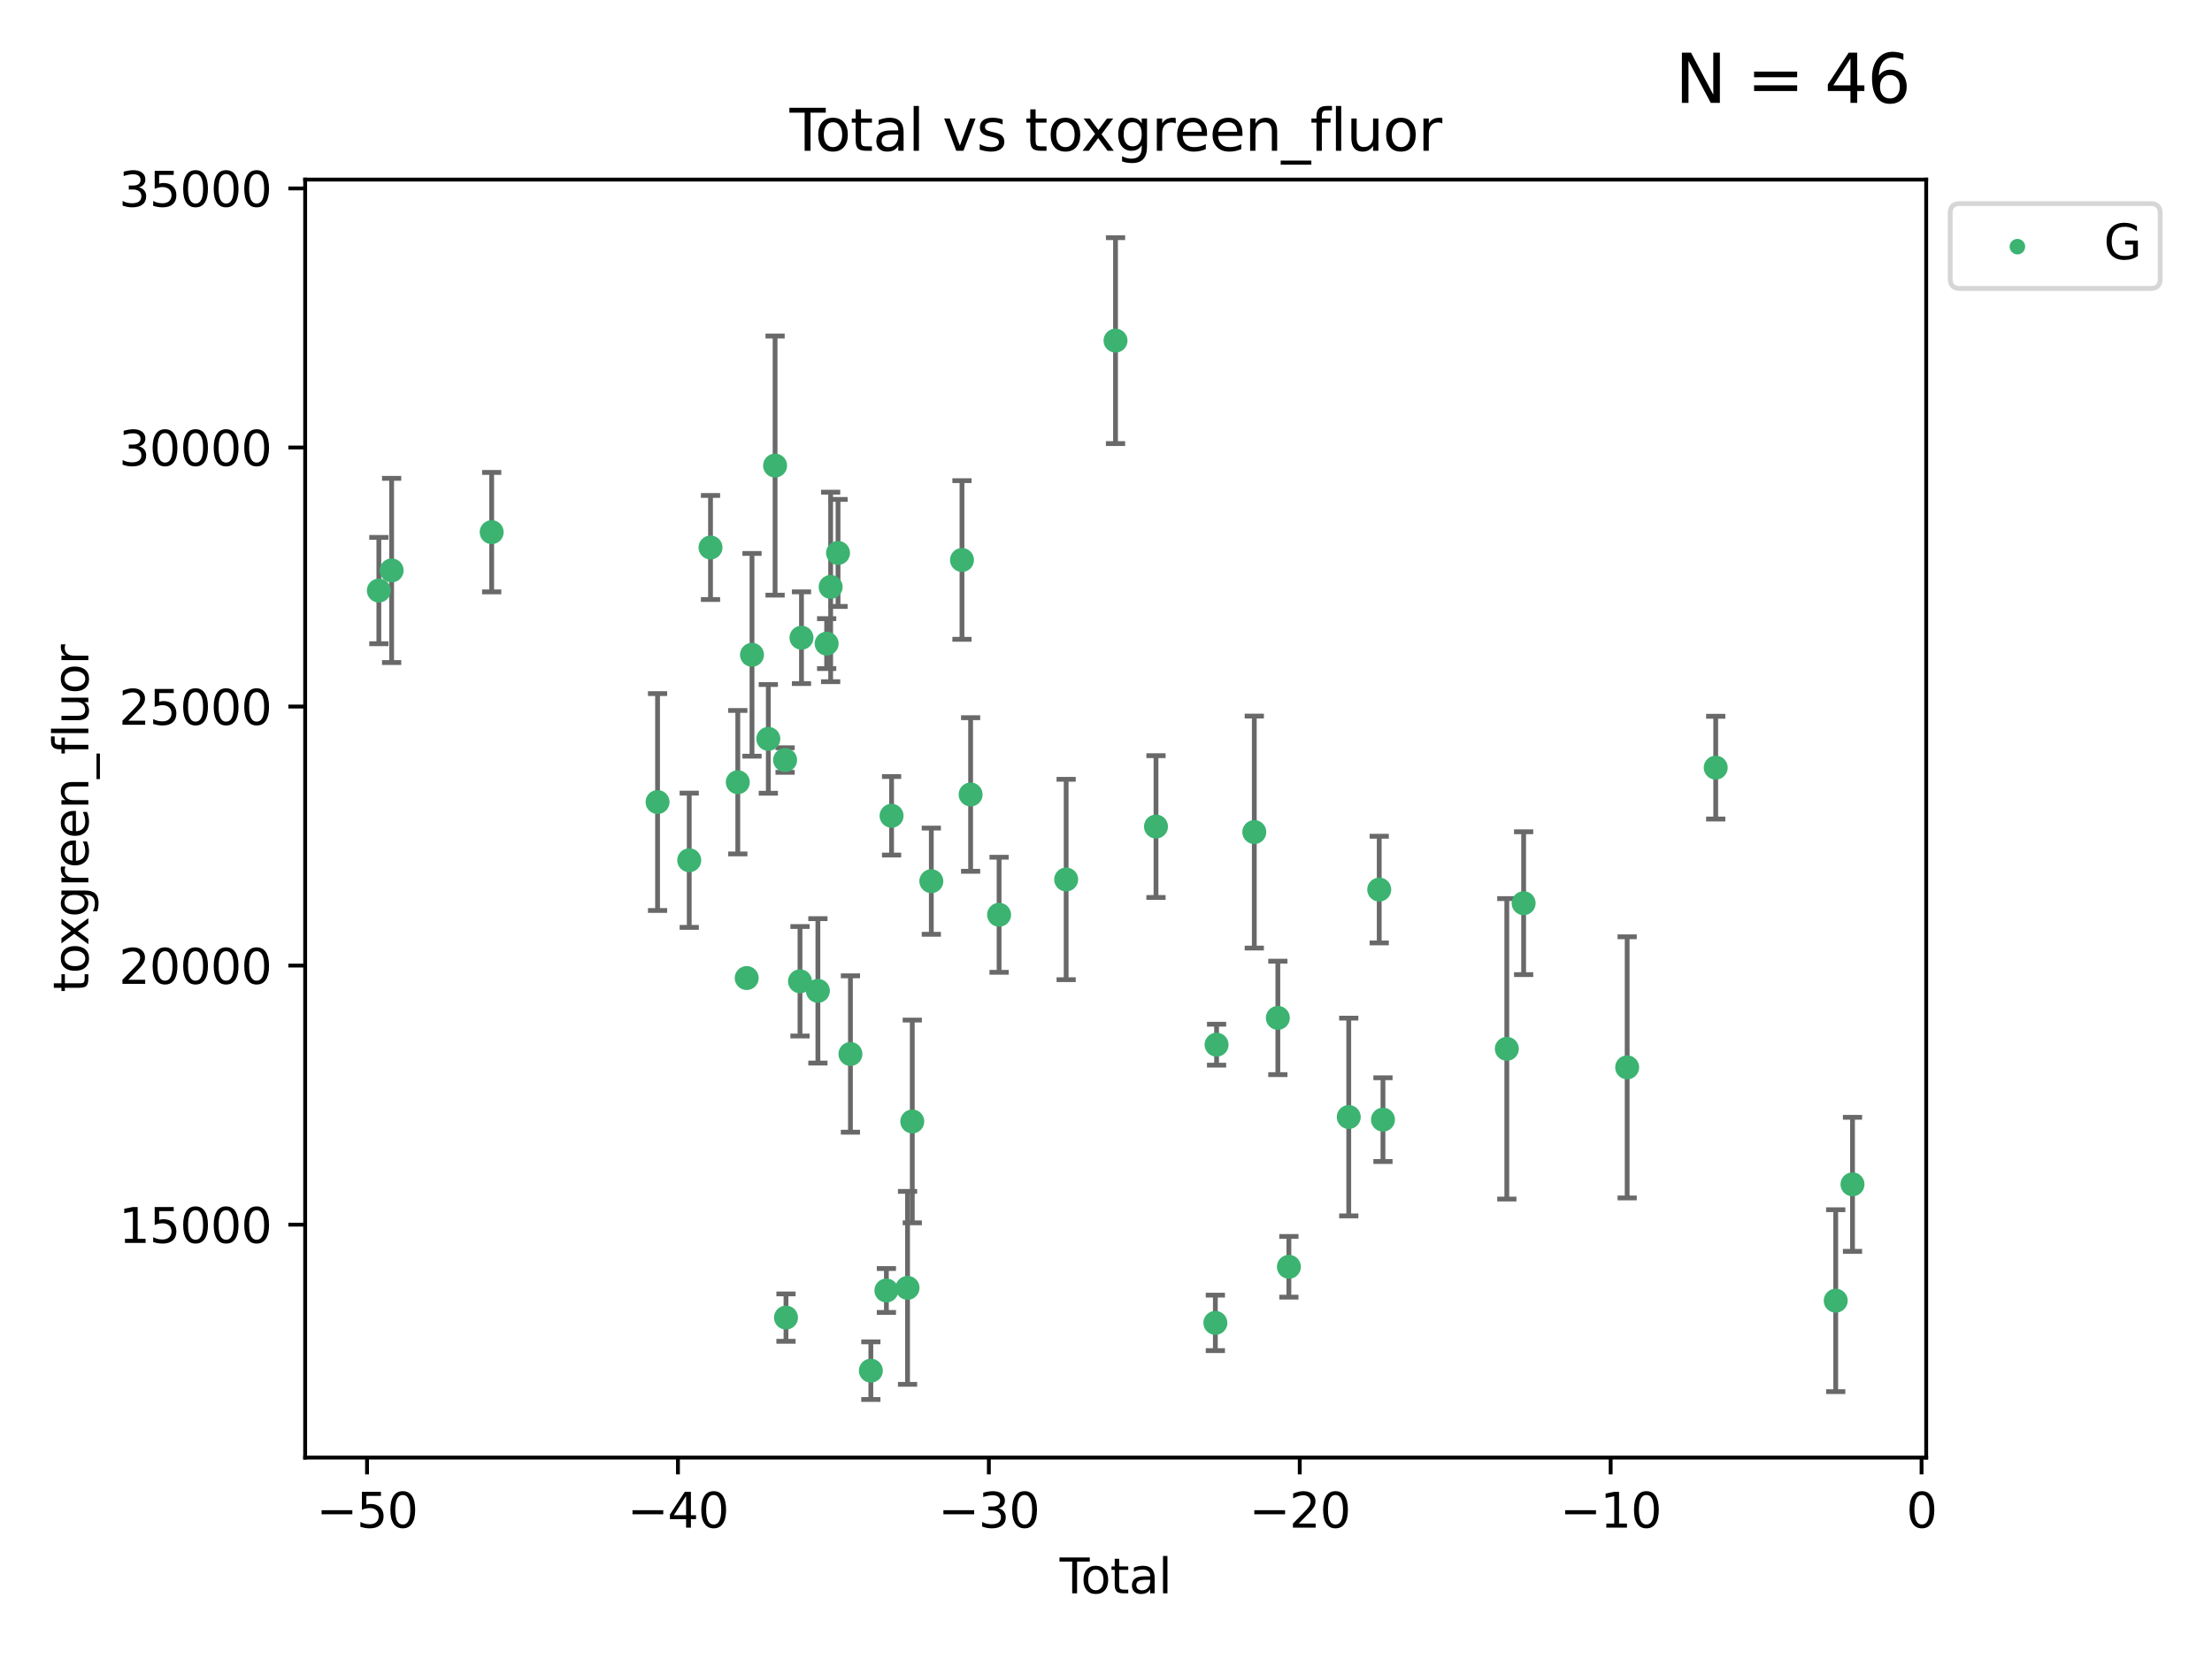 <?xml version="1.0" encoding="utf-8" standalone="no"?>
<!DOCTYPE svg PUBLIC "-//W3C//DTD SVG 1.1//EN"
  "http://www.w3.org/Graphics/SVG/1.1/DTD/svg11.dtd">
<svg xmlns:xlink="http://www.w3.org/1999/xlink" width="460.8pt" height="345.6pt" viewBox="0 0 460.8 345.6" xmlns="http://www.w3.org/2000/svg" version="1.1">
 <defs>
  <style type="text/css">*{stroke-linejoin: round; stroke-linecap: butt}</style>
 </defs>
 <g id="figure_1">
  <g id="patch_1">
   <path d="M 0 345.6 
L 460.8 345.6 
L 460.8 0 
L 0 0 
z
" style="fill: #ffffff"/>
  </g>
  <g id="axes_1">
   <g id="patch_2">
    <path d="M 63.571 303.64 
L 401.26 303.64 
L 401.26 37.411 
L 63.571 37.411 
z
" style="fill: #ffffff"/>
   </g>
   <g id="PathCollection_1">
    <defs>
     <path id="m98f0915a16" d="M 0 1.118 
C 0.297 1.118 0.581 1 0.791 0.791 
C 1 0.581 1.118 0.297 1.118 0 
C 1.118 -0.297 1 -0.581 0.791 -0.791 
C 0.581 -1 0.297 -1.118 0 -1.118 
C -0.297 -1.118 -0.581 -1 -0.791 -0.791 
C -1 -0.581 -1.118 -0.297 -1.118 0 
C -1.118 0.297 -1 0.581 -0.791 0.791 
C -0.581 1 -0.297 1.118 0 1.118 
z
" style="stroke: #3cb371"/>
    </defs>
    <g clip-path="url(#p9adfe4d06d)">
     <use xlink:href="#m98f0915a16" x="78.921" y="123.023" style="fill: #3cb371; stroke: #3cb371"/>
     <use xlink:href="#m98f0915a16" x="81.585" y="118.831" style="fill: #3cb371; stroke: #3cb371"/>
     <use xlink:href="#m98f0915a16" x="102.426" y="110.856" style="fill: #3cb371; stroke: #3cb371"/>
     <use xlink:href="#m98f0915a16" x="136.981" y="167.08" style="fill: #3cb371; stroke: #3cb371"/>
     <use xlink:href="#m98f0915a16" x="143.58" y="179.208" style="fill: #3cb371; stroke: #3cb371"/>
     <use xlink:href="#m98f0915a16" x="148.013" y="114.055" style="fill: #3cb371; stroke: #3cb371"/>
     <use xlink:href="#m98f0915a16" x="153.697" y="162.945" style="fill: #3cb371; stroke: #3cb371"/>
     <use xlink:href="#m98f0915a16" x="155.551" y="203.747" style="fill: #3cb371; stroke: #3cb371"/>
     <use xlink:href="#m98f0915a16" x="156.656" y="136.406" style="fill: #3cb371; stroke: #3cb371"/>
     <use xlink:href="#m98f0915a16" x="160.055" y="153.921" style="fill: #3cb371; stroke: #3cb371"/>
     <use xlink:href="#m98f0915a16" x="161.465" y="96.991" style="fill: #3cb371; stroke: #3cb371"/>
     <use xlink:href="#m98f0915a16" x="163.55" y="158.331" style="fill: #3cb371; stroke: #3cb371"/>
     <use xlink:href="#m98f0915a16" x="163.736" y="274.48" style="fill: #3cb371; stroke: #3cb371"/>
     <use xlink:href="#m98f0915a16" x="166.655" y="204.42" style="fill: #3cb371; stroke: #3cb371"/>
     <use xlink:href="#m98f0915a16" x="166.964" y="132.847" style="fill: #3cb371; stroke: #3cb371"/>
     <use xlink:href="#m98f0915a16" x="170.383" y="206.413" style="fill: #3cb371; stroke: #3cb371"/>
     <use xlink:href="#m98f0915a16" x="172.208" y="134.076" style="fill: #3cb371; stroke: #3cb371"/>
     <use xlink:href="#m98f0915a16" x="173.039" y="122.267" style="fill: #3cb371; stroke: #3cb371"/>
     <use xlink:href="#m98f0915a16" x="174.578" y="115.186" style="fill: #3cb371; stroke: #3cb371"/>
     <use xlink:href="#m98f0915a16" x="177.162" y="219.568" style="fill: #3cb371; stroke: #3cb371"/>
     <use xlink:href="#m98f0915a16" x="181.412" y="285.537" style="fill: #3cb371; stroke: #3cb371"/>
     <use xlink:href="#m98f0915a16" x="184.653" y="268.835" style="fill: #3cb371; stroke: #3cb371"/>
     <use xlink:href="#m98f0915a16" x="185.73" y="169.942" style="fill: #3cb371; stroke: #3cb371"/>
     <use xlink:href="#m98f0915a16" x="189.057" y="268.285" style="fill: #3cb371; stroke: #3cb371"/>
     <use xlink:href="#m98f0915a16" x="190.045" y="233.62" style="fill: #3cb371; stroke: #3cb371"/>
     <use xlink:href="#m98f0915a16" x="194.01" y="183.568" style="fill: #3cb371; stroke: #3cb371"/>
     <use xlink:href="#m98f0915a16" x="200.398" y="116.655" style="fill: #3cb371; stroke: #3cb371"/>
     <use xlink:href="#m98f0915a16" x="202.198" y="165.506" style="fill: #3cb371; stroke: #3cb371"/>
     <use xlink:href="#m98f0915a16" x="208.13" y="190.563" style="fill: #3cb371; stroke: #3cb371"/>
     <use xlink:href="#m98f0915a16" x="222.101" y="183.214" style="fill: #3cb371; stroke: #3cb371"/>
     <use xlink:href="#m98f0915a16" x="232.384" y="70.96" style="fill: #3cb371; stroke: #3cb371"/>
     <use xlink:href="#m98f0915a16" x="240.814" y="172.188" style="fill: #3cb371; stroke: #3cb371"/>
     <use xlink:href="#m98f0915a16" x="253.181" y="275.581" style="fill: #3cb371; stroke: #3cb371"/>
     <use xlink:href="#m98f0915a16" x="253.434" y="217.627" style="fill: #3cb371; stroke: #3cb371"/>
     <use xlink:href="#m98f0915a16" x="261.293" y="173.334" style="fill: #3cb371; stroke: #3cb371"/>
     <use xlink:href="#m98f0915a16" x="266.199" y="212.048" style="fill: #3cb371; stroke: #3cb371"/>
     <use xlink:href="#m98f0915a16" x="268.5" y="263.898" style="fill: #3cb371; stroke: #3cb371"/>
     <use xlink:href="#m98f0915a16" x="280.97" y="232.694" style="fill: #3cb371; stroke: #3cb371"/>
     <use xlink:href="#m98f0915a16" x="287.318" y="185.317" style="fill: #3cb371; stroke: #3cb371"/>
     <use xlink:href="#m98f0915a16" x="288.097" y="233.243" style="fill: #3cb371; stroke: #3cb371"/>
     <use xlink:href="#m98f0915a16" x="313.898" y="218.49" style="fill: #3cb371; stroke: #3cb371"/>
     <use xlink:href="#m98f0915a16" x="317.401" y="188.151" style="fill: #3cb371; stroke: #3cb371"/>
     <use xlink:href="#m98f0915a16" x="338.967" y="222.351" style="fill: #3cb371; stroke: #3cb371"/>
     <use xlink:href="#m98f0915a16" x="357.415" y="159.916" style="fill: #3cb371; stroke: #3cb371"/>
     <use xlink:href="#m98f0915a16" x="382.415" y="270.956" style="fill: #3cb371; stroke: #3cb371"/>
     <use xlink:href="#m98f0915a16" x="385.911" y="246.715" style="fill: #3cb371; stroke: #3cb371"/>
    </g>
   </g>
   <g id="matplotlib.axis_1">
    <g id="xtick_1">
     <g id="line2d_1">
      <defs>
       <path id="ma7a2d2b4b3" d="M 0 0 
L 0 3.5 
" style="stroke: #000000; stroke-width: 0.8"/>
      </defs>
      <g>
       <use xlink:href="#ma7a2d2b4b3" x="76.462" y="303.64" style="stroke: #000000; stroke-width: 0.8"/>
      </g>
     </g>
     <g id="text_1">
      <!-- −50 -->
      <g transform="translate(65.909 318.238)scale(0.1 -0.1)">
       <defs>
        <path id="DejaVuSans-2212" d="M 678 2272 
L 4684 2272 
L 4684 1741 
L 678 1741 
L 678 2272 
z
" transform="scale(0.016)"/>
        <path id="DejaVuSans-35" d="M 691 4666 
L 3169 4666 
L 3169 4134 
L 1269 4134 
L 1269 2991 
Q 1406 3038 1543 3061 
Q 1681 3084 1819 3084 
Q 2600 3084 3056 2656 
Q 3513 2228 3513 1497 
Q 3513 744 3044 326 
Q 2575 -91 1722 -91 
Q 1428 -91 1123 -41 
Q 819 9 494 109 
L 494 744 
Q 775 591 1075 516 
Q 1375 441 1709 441 
Q 2250 441 2565 725 
Q 2881 1009 2881 1497 
Q 2881 1984 2565 2268 
Q 2250 2553 1709 2553 
Q 1456 2553 1204 2497 
Q 953 2441 691 2322 
L 691 4666 
z
" transform="scale(0.016)"/>
        <path id="DejaVuSans-30" d="M 2034 4250 
Q 1547 4250 1301 3770 
Q 1056 3291 1056 2328 
Q 1056 1369 1301 889 
Q 1547 409 2034 409 
Q 2525 409 2770 889 
Q 3016 1369 3016 2328 
Q 3016 3291 2770 3770 
Q 2525 4250 2034 4250 
z
M 2034 4750 
Q 2819 4750 3233 4129 
Q 3647 3509 3647 2328 
Q 3647 1150 3233 529 
Q 2819 -91 2034 -91 
Q 1250 -91 836 529 
Q 422 1150 422 2328 
Q 422 3509 836 4129 
Q 1250 4750 2034 4750 
z
" transform="scale(0.016)"/>
       </defs>
       <use xlink:href="#DejaVuSans-2212"/>
       <use xlink:href="#DejaVuSans-35" x="83.789"/>
       <use xlink:href="#DejaVuSans-30" x="147.412"/>
      </g>
     </g>
    </g>
    <g id="xtick_2">
     <g id="line2d_2">
      <g>
       <use xlink:href="#ma7a2d2b4b3" x="141.229" y="303.64" style="stroke: #000000; stroke-width: 0.8"/>
      </g>
     </g>
     <g id="text_2">
      <!-- −40 -->
      <g transform="translate(130.676 318.238)scale(0.1 -0.1)">
       <defs>
        <path id="DejaVuSans-34" d="M 2419 4116 
L 825 1625 
L 2419 1625 
L 2419 4116 
z
M 2253 4666 
L 3047 4666 
L 3047 1625 
L 3713 1625 
L 3713 1100 
L 3047 1100 
L 3047 0 
L 2419 0 
L 2419 1100 
L 313 1100 
L 313 1709 
L 2253 4666 
z
" transform="scale(0.016)"/>
       </defs>
       <use xlink:href="#DejaVuSans-2212"/>
       <use xlink:href="#DejaVuSans-34" x="83.789"/>
       <use xlink:href="#DejaVuSans-30" x="147.412"/>
      </g>
     </g>
    </g>
    <g id="xtick_3">
     <g id="line2d_3">
      <g>
       <use xlink:href="#ma7a2d2b4b3" x="205.996" y="303.64" style="stroke: #000000; stroke-width: 0.8"/>
      </g>
     </g>
     <g id="text_3">
      <!-- −30 -->
      <g transform="translate(195.444 318.238)scale(0.1 -0.1)">
       <defs>
        <path id="DejaVuSans-33" d="M 2597 2516 
Q 3050 2419 3304 2112 
Q 3559 1806 3559 1356 
Q 3559 666 3084 287 
Q 2609 -91 1734 -91 
Q 1441 -91 1130 -33 
Q 819 25 488 141 
L 488 750 
Q 750 597 1062 519 
Q 1375 441 1716 441 
Q 2309 441 2620 675 
Q 2931 909 2931 1356 
Q 2931 1769 2642 2001 
Q 2353 2234 1838 2234 
L 1294 2234 
L 1294 2753 
L 1863 2753 
Q 2328 2753 2575 2939 
Q 2822 3125 2822 3475 
Q 2822 3834 2567 4026 
Q 2313 4219 1838 4219 
Q 1578 4219 1281 4162 
Q 984 4106 628 3988 
L 628 4550 
Q 988 4650 1302 4700 
Q 1616 4750 1894 4750 
Q 2613 4750 3031 4423 
Q 3450 4097 3450 3541 
Q 3450 3153 3228 2886 
Q 3006 2619 2597 2516 
z
" transform="scale(0.016)"/>
       </defs>
       <use xlink:href="#DejaVuSans-2212"/>
       <use xlink:href="#DejaVuSans-33" x="83.789"/>
       <use xlink:href="#DejaVuSans-30" x="147.412"/>
      </g>
     </g>
    </g>
    <g id="xtick_4">
     <g id="line2d_4">
      <g>
       <use xlink:href="#ma7a2d2b4b3" x="270.763" y="303.64" style="stroke: #000000; stroke-width: 0.8"/>
      </g>
     </g>
     <g id="text_4">
      <!-- −20 -->
      <g transform="translate(260.211 318.238)scale(0.1 -0.1)">
       <defs>
        <path id="DejaVuSans-32" d="M 1228 531 
L 3431 531 
L 3431 0 
L 469 0 
L 469 531 
Q 828 903 1448 1529 
Q 2069 2156 2228 2338 
Q 2531 2678 2651 2914 
Q 2772 3150 2772 3378 
Q 2772 3750 2511 3984 
Q 2250 4219 1831 4219 
Q 1534 4219 1204 4116 
Q 875 4013 500 3803 
L 500 4441 
Q 881 4594 1212 4672 
Q 1544 4750 1819 4750 
Q 2544 4750 2975 4387 
Q 3406 4025 3406 3419 
Q 3406 3131 3298 2873 
Q 3191 2616 2906 2266 
Q 2828 2175 2409 1742 
Q 1991 1309 1228 531 
z
" transform="scale(0.016)"/>
       </defs>
       <use xlink:href="#DejaVuSans-2212"/>
       <use xlink:href="#DejaVuSans-32" x="83.789"/>
       <use xlink:href="#DejaVuSans-30" x="147.412"/>
      </g>
     </g>
    </g>
    <g id="xtick_5">
     <g id="line2d_5">
      <g>
       <use xlink:href="#ma7a2d2b4b3" x="335.531" y="303.64" style="stroke: #000000; stroke-width: 0.8"/>
      </g>
     </g>
     <g id="text_5">
      <!-- −10 -->
      <g transform="translate(324.978 318.238)scale(0.1 -0.1)">
       <defs>
        <path id="DejaVuSans-31" d="M 794 531 
L 1825 531 
L 1825 4091 
L 703 3866 
L 703 4441 
L 1819 4666 
L 2450 4666 
L 2450 531 
L 3481 531 
L 3481 0 
L 794 0 
L 794 531 
z
" transform="scale(0.016)"/>
       </defs>
       <use xlink:href="#DejaVuSans-2212"/>
       <use xlink:href="#DejaVuSans-31" x="83.789"/>
       <use xlink:href="#DejaVuSans-30" x="147.412"/>
      </g>
     </g>
    </g>
    <g id="xtick_6">
     <g id="line2d_6">
      <g>
       <use xlink:href="#ma7a2d2b4b3" x="400.298" y="303.64" style="stroke: #000000; stroke-width: 0.8"/>
      </g>
     </g>
     <g id="text_6">
      <!-- 0 -->
      <g transform="translate(397.117 318.238)scale(0.1 -0.1)">
       <use xlink:href="#DejaVuSans-30"/>
      </g>
     </g>
    </g>
    <g id="text_7">
     <!-- Total -->
     <g transform="translate(220.739 331.917)scale(0.1 -0.1)">
      <defs>
       <path id="DejaVuSans-54" d="M -19 4666 
L 3928 4666 
L 3928 4134 
L 2272 4134 
L 2272 0 
L 1638 0 
L 1638 4134 
L -19 4134 
L -19 4666 
z
" transform="scale(0.016)"/>
       <path id="DejaVuSans-6f" d="M 1959 3097 
Q 1497 3097 1228 2736 
Q 959 2375 959 1747 
Q 959 1119 1226 758 
Q 1494 397 1959 397 
Q 2419 397 2687 759 
Q 2956 1122 2956 1747 
Q 2956 2369 2687 2733 
Q 2419 3097 1959 3097 
z
M 1959 3584 
Q 2709 3584 3137 3096 
Q 3566 2609 3566 1747 
Q 3566 888 3137 398 
Q 2709 -91 1959 -91 
Q 1206 -91 779 398 
Q 353 888 353 1747 
Q 353 2609 779 3096 
Q 1206 3584 1959 3584 
z
" transform="scale(0.016)"/>
       <path id="DejaVuSans-74" d="M 1172 4494 
L 1172 3500 
L 2356 3500 
L 2356 3053 
L 1172 3053 
L 1172 1153 
Q 1172 725 1289 603 
Q 1406 481 1766 481 
L 2356 481 
L 2356 0 
L 1766 0 
Q 1100 0 847 248 
Q 594 497 594 1153 
L 594 3053 
L 172 3053 
L 172 3500 
L 594 3500 
L 594 4494 
L 1172 4494 
z
" transform="scale(0.016)"/>
       <path id="DejaVuSans-61" d="M 2194 1759 
Q 1497 1759 1228 1600 
Q 959 1441 959 1056 
Q 959 750 1161 570 
Q 1363 391 1709 391 
Q 2188 391 2477 730 
Q 2766 1069 2766 1631 
L 2766 1759 
L 2194 1759 
z
M 3341 1997 
L 3341 0 
L 2766 0 
L 2766 531 
Q 2569 213 2275 61 
Q 1981 -91 1556 -91 
Q 1019 -91 701 211 
Q 384 513 384 1019 
Q 384 1609 779 1909 
Q 1175 2209 1959 2209 
L 2766 2209 
L 2766 2266 
Q 2766 2663 2505 2880 
Q 2244 3097 1772 3097 
Q 1472 3097 1187 3025 
Q 903 2953 641 2809 
L 641 3341 
Q 956 3463 1253 3523 
Q 1550 3584 1831 3584 
Q 2591 3584 2966 3190 
Q 3341 2797 3341 1997 
z
" transform="scale(0.016)"/>
       <path id="DejaVuSans-6c" d="M 603 4863 
L 1178 4863 
L 1178 0 
L 603 0 
L 603 4863 
z
" transform="scale(0.016)"/>
      </defs>
      <use xlink:href="#DejaVuSans-54"/>
      <use xlink:href="#DejaVuSans-6f" x="44.084"/>
      <use xlink:href="#DejaVuSans-74" x="105.266"/>
      <use xlink:href="#DejaVuSans-61" x="144.475"/>
      <use xlink:href="#DejaVuSans-6c" x="205.754"/>
     </g>
    </g>
   </g>
   <g id="matplotlib.axis_2">
    <g id="ytick_1">
     <g id="line2d_7">
      <defs>
       <path id="meb86c6e0b5" d="M 0 0 
L -3.5 0 
" style="stroke: #000000; stroke-width: 0.8"/>
      </defs>
      <g>
       <use xlink:href="#meb86c6e0b5" x="63.571" y="255.117" style="stroke: #000000; stroke-width: 0.8"/>
      </g>
     </g>
     <g id="text_8">
      <!-- 15000 -->
      <g transform="translate(24.759 258.916)scale(0.1 -0.1)">
       <use xlink:href="#DejaVuSans-31"/>
       <use xlink:href="#DejaVuSans-35" x="63.623"/>
       <use xlink:href="#DejaVuSans-30" x="127.246"/>
       <use xlink:href="#DejaVuSans-30" x="190.869"/>
       <use xlink:href="#DejaVuSans-30" x="254.492"/>
      </g>
     </g>
    </g>
    <g id="ytick_2">
     <g id="line2d_8">
      <g>
       <use xlink:href="#meb86c6e0b5" x="63.571" y="201.151" style="stroke: #000000; stroke-width: 0.8"/>
      </g>
     </g>
     <g id="text_9">
      <!-- 20000 -->
      <g transform="translate(24.759 204.95)scale(0.1 -0.1)">
       <use xlink:href="#DejaVuSans-32"/>
       <use xlink:href="#DejaVuSans-30" x="63.623"/>
       <use xlink:href="#DejaVuSans-30" x="127.246"/>
       <use xlink:href="#DejaVuSans-30" x="190.869"/>
       <use xlink:href="#DejaVuSans-30" x="254.492"/>
      </g>
     </g>
    </g>
    <g id="ytick_3">
     <g id="line2d_9">
      <g>
       <use xlink:href="#meb86c6e0b5" x="63.571" y="147.185" style="stroke: #000000; stroke-width: 0.8"/>
      </g>
     </g>
     <g id="text_10">
      <!-- 25000 -->
      <g transform="translate(24.759 150.984)scale(0.1 -0.1)">
       <use xlink:href="#DejaVuSans-32"/>
       <use xlink:href="#DejaVuSans-35" x="63.623"/>
       <use xlink:href="#DejaVuSans-30" x="127.246"/>
       <use xlink:href="#DejaVuSans-30" x="190.869"/>
       <use xlink:href="#DejaVuSans-30" x="254.492"/>
      </g>
     </g>
    </g>
    <g id="ytick_4">
     <g id="line2d_10">
      <g>
       <use xlink:href="#meb86c6e0b5" x="63.571" y="93.219" style="stroke: #000000; stroke-width: 0.8"/>
      </g>
     </g>
     <g id="text_11">
      <!-- 30000 -->
      <g transform="translate(24.759 97.018)scale(0.1 -0.1)">
       <use xlink:href="#DejaVuSans-33"/>
       <use xlink:href="#DejaVuSans-30" x="63.623"/>
       <use xlink:href="#DejaVuSans-30" x="127.246"/>
       <use xlink:href="#DejaVuSans-30" x="190.869"/>
       <use xlink:href="#DejaVuSans-30" x="254.492"/>
      </g>
     </g>
    </g>
    <g id="ytick_5">
     <g id="line2d_11">
      <g>
       <use xlink:href="#meb86c6e0b5" x="63.571" y="39.253" style="stroke: #000000; stroke-width: 0.8"/>
      </g>
     </g>
     <g id="text_12">
      <!-- 35000 -->
      <g transform="translate(24.759 43.052)scale(0.1 -0.1)">
       <use xlink:href="#DejaVuSans-33"/>
       <use xlink:href="#DejaVuSans-35" x="63.623"/>
       <use xlink:href="#DejaVuSans-30" x="127.246"/>
       <use xlink:href="#DejaVuSans-30" x="190.869"/>
       <use xlink:href="#DejaVuSans-30" x="254.492"/>
      </g>
     </g>
    </g>
    <g id="text_13">
     <!-- toxgreen_fluor -->
     <g transform="translate(18.401 206.72)rotate(-90)scale(0.1 -0.1)">
      <defs>
       <path id="DejaVuSans-78" d="M 3513 3500 
L 2247 1797 
L 3578 0 
L 2900 0 
L 1881 1375 
L 863 0 
L 184 0 
L 1544 1831 
L 300 3500 
L 978 3500 
L 1906 2253 
L 2834 3500 
L 3513 3500 
z
" transform="scale(0.016)"/>
       <path id="DejaVuSans-67" d="M 2906 1791 
Q 2906 2416 2648 2759 
Q 2391 3103 1925 3103 
Q 1463 3103 1205 2759 
Q 947 2416 947 1791 
Q 947 1169 1205 825 
Q 1463 481 1925 481 
Q 2391 481 2648 825 
Q 2906 1169 2906 1791 
z
M 3481 434 
Q 3481 -459 3084 -895 
Q 2688 -1331 1869 -1331 
Q 1566 -1331 1297 -1286 
Q 1028 -1241 775 -1147 
L 775 -588 
Q 1028 -725 1275 -790 
Q 1522 -856 1778 -856 
Q 2344 -856 2625 -561 
Q 2906 -266 2906 331 
L 2906 616 
Q 2728 306 2450 153 
Q 2172 0 1784 0 
Q 1141 0 747 490 
Q 353 981 353 1791 
Q 353 2603 747 3093 
Q 1141 3584 1784 3584 
Q 2172 3584 2450 3431 
Q 2728 3278 2906 2969 
L 2906 3500 
L 3481 3500 
L 3481 434 
z
" transform="scale(0.016)"/>
       <path id="DejaVuSans-72" d="M 2631 2963 
Q 2534 3019 2420 3045 
Q 2306 3072 2169 3072 
Q 1681 3072 1420 2755 
Q 1159 2438 1159 1844 
L 1159 0 
L 581 0 
L 581 3500 
L 1159 3500 
L 1159 2956 
Q 1341 3275 1631 3429 
Q 1922 3584 2338 3584 
Q 2397 3584 2469 3576 
Q 2541 3569 2628 3553 
L 2631 2963 
z
" transform="scale(0.016)"/>
       <path id="DejaVuSans-65" d="M 3597 1894 
L 3597 1613 
L 953 1613 
Q 991 1019 1311 708 
Q 1631 397 2203 397 
Q 2534 397 2845 478 
Q 3156 559 3463 722 
L 3463 178 
Q 3153 47 2828 -22 
Q 2503 -91 2169 -91 
Q 1331 -91 842 396 
Q 353 884 353 1716 
Q 353 2575 817 3079 
Q 1281 3584 2069 3584 
Q 2775 3584 3186 3129 
Q 3597 2675 3597 1894 
z
M 3022 2063 
Q 3016 2534 2758 2815 
Q 2500 3097 2075 3097 
Q 1594 3097 1305 2825 
Q 1016 2553 972 2059 
L 3022 2063 
z
" transform="scale(0.016)"/>
       <path id="DejaVuSans-6e" d="M 3513 2113 
L 3513 0 
L 2938 0 
L 2938 2094 
Q 2938 2591 2744 2837 
Q 2550 3084 2163 3084 
Q 1697 3084 1428 2787 
Q 1159 2491 1159 1978 
L 1159 0 
L 581 0 
L 581 3500 
L 1159 3500 
L 1159 2956 
Q 1366 3272 1645 3428 
Q 1925 3584 2291 3584 
Q 2894 3584 3203 3211 
Q 3513 2838 3513 2113 
z
" transform="scale(0.016)"/>
       <path id="DejaVuSans-5f" d="M 3263 -1063 
L 3263 -1509 
L -63 -1509 
L -63 -1063 
L 3263 -1063 
z
" transform="scale(0.016)"/>
       <path id="DejaVuSans-66" d="M 2375 4863 
L 2375 4384 
L 1825 4384 
Q 1516 4384 1395 4259 
Q 1275 4134 1275 3809 
L 1275 3500 
L 2222 3500 
L 2222 3053 
L 1275 3053 
L 1275 0 
L 697 0 
L 697 3053 
L 147 3053 
L 147 3500 
L 697 3500 
L 697 3744 
Q 697 4328 969 4595 
Q 1241 4863 1831 4863 
L 2375 4863 
z
" transform="scale(0.016)"/>
       <path id="DejaVuSans-75" d="M 544 1381 
L 544 3500 
L 1119 3500 
L 1119 1403 
Q 1119 906 1312 657 
Q 1506 409 1894 409 
Q 2359 409 2629 706 
Q 2900 1003 2900 1516 
L 2900 3500 
L 3475 3500 
L 3475 0 
L 2900 0 
L 2900 538 
Q 2691 219 2414 64 
Q 2138 -91 1772 -91 
Q 1169 -91 856 284 
Q 544 659 544 1381 
z
M 1991 3584 
L 1991 3584 
z
" transform="scale(0.016)"/>
      </defs>
      <use xlink:href="#DejaVuSans-74"/>
      <use xlink:href="#DejaVuSans-6f" x="39.209"/>
      <use xlink:href="#DejaVuSans-78" x="97.266"/>
      <use xlink:href="#DejaVuSans-67" x="156.445"/>
      <use xlink:href="#DejaVuSans-72" x="219.922"/>
      <use xlink:href="#DejaVuSans-65" x="258.785"/>
      <use xlink:href="#DejaVuSans-65" x="320.309"/>
      <use xlink:href="#DejaVuSans-6e" x="381.832"/>
      <use xlink:href="#DejaVuSans-5f" x="445.211"/>
      <use xlink:href="#DejaVuSans-66" x="495.211"/>
      <use xlink:href="#DejaVuSans-6c" x="530.416"/>
      <use xlink:href="#DejaVuSans-75" x="558.199"/>
      <use xlink:href="#DejaVuSans-6f" x="621.578"/>
      <use xlink:href="#DejaVuSans-72" x="682.76"/>
     </g>
    </g>
   </g>
   <g id="LineCollection_1">
    <path d="M 78.921 134.098 
L 78.921 111.948 
" clip-path="url(#p9adfe4d06d)" style="fill: none; stroke: #696969"/>
    <path d="M 81.585 138.019 
L 81.585 99.644 
" clip-path="url(#p9adfe4d06d)" style="fill: none; stroke: #696969"/>
    <path d="M 102.426 123.297 
L 102.426 98.415 
" clip-path="url(#p9adfe4d06d)" style="fill: none; stroke: #696969"/>
    <path d="M 136.981 189.668 
L 136.981 144.491 
" clip-path="url(#p9adfe4d06d)" style="fill: none; stroke: #696969"/>
    <path d="M 143.58 193.193 
L 143.58 165.224 
" clip-path="url(#p9adfe4d06d)" style="fill: none; stroke: #696969"/>
    <path d="M 148.013 124.893 
L 148.013 103.217 
" clip-path="url(#p9adfe4d06d)" style="fill: none; stroke: #696969"/>
    <path d="M 153.697 177.887 
L 153.697 148.003 
" clip-path="url(#p9adfe4d06d)" style="fill: none; stroke: #696969"/>
    <path d="M 155.551 204.554 
L 155.551 202.939 
" clip-path="url(#p9adfe4d06d)" style="fill: none; stroke: #696969"/>
    <path d="M 156.656 157.524 
L 156.656 115.289 
" clip-path="url(#p9adfe4d06d)" style="fill: none; stroke: #696969"/>
    <path d="M 160.055 165.243 
L 160.055 142.598 
" clip-path="url(#p9adfe4d06d)" style="fill: none; stroke: #696969"/>
    <path d="M 161.465 123.977 
L 161.465 70.004 
" clip-path="url(#p9adfe4d06d)" style="fill: none; stroke: #696969"/>
    <path d="M 163.55 160.896 
L 163.55 155.765 
" clip-path="url(#p9adfe4d06d)" style="fill: none; stroke: #696969"/>
    <path d="M 163.736 279.416 
L 163.736 269.544 
" clip-path="url(#p9adfe4d06d)" style="fill: none; stroke: #696969"/>
    <path d="M 166.655 215.823 
L 166.655 193.017 
" clip-path="url(#p9adfe4d06d)" style="fill: none; stroke: #696969"/>
    <path d="M 166.964 142.401 
L 166.964 123.293 
" clip-path="url(#p9adfe4d06d)" style="fill: none; stroke: #696969"/>
    <path d="M 170.383 221.455 
L 170.383 191.372 
" clip-path="url(#p9adfe4d06d)" style="fill: none; stroke: #696969"/>
    <path d="M 172.208 139.275 
L 172.208 128.877 
" clip-path="url(#p9adfe4d06d)" style="fill: none; stroke: #696969"/>
    <path d="M 173.039 142.005 
L 173.039 102.53 
" clip-path="url(#p9adfe4d06d)" style="fill: none; stroke: #696969"/>
    <path d="M 174.578 126.333 
L 174.578 104.039 
" clip-path="url(#p9adfe4d06d)" style="fill: none; stroke: #696969"/>
    <path d="M 177.162 235.855 
L 177.162 203.281 
" clip-path="url(#p9adfe4d06d)" style="fill: none; stroke: #696969"/>
    <path d="M 181.412 291.539 
L 181.412 279.535 
" clip-path="url(#p9adfe4d06d)" style="fill: none; stroke: #696969"/>
    <path d="M 184.653 273.409 
L 184.653 264.261 
" clip-path="url(#p9adfe4d06d)" style="fill: none; stroke: #696969"/>
    <path d="M 185.73 178.121 
L 185.73 161.763 
" clip-path="url(#p9adfe4d06d)" style="fill: none; stroke: #696969"/>
    <path d="M 189.057 288.381 
L 189.057 248.189 
" clip-path="url(#p9adfe4d06d)" style="fill: none; stroke: #696969"/>
    <path d="M 190.045 254.733 
L 190.045 212.506 
" clip-path="url(#p9adfe4d06d)" style="fill: none; stroke: #696969"/>
    <path d="M 194.01 194.629 
L 194.01 172.507 
" clip-path="url(#p9adfe4d06d)" style="fill: none; stroke: #696969"/>
    <path d="M 200.398 133.179 
L 200.398 100.131 
" clip-path="url(#p9adfe4d06d)" style="fill: none; stroke: #696969"/>
    <path d="M 202.198 181.504 
L 202.198 149.508 
" clip-path="url(#p9adfe4d06d)" style="fill: none; stroke: #696969"/>
    <path d="M 208.13 202.552 
L 208.13 178.574 
" clip-path="url(#p9adfe4d06d)" style="fill: none; stroke: #696969"/>
    <path d="M 222.101 204.084 
L 222.101 162.343 
" clip-path="url(#p9adfe4d06d)" style="fill: none; stroke: #696969"/>
    <path d="M 232.384 92.408 
L 232.384 49.513 
" clip-path="url(#p9adfe4d06d)" style="fill: none; stroke: #696969"/>
    <path d="M 240.814 186.954 
L 240.814 157.422 
" clip-path="url(#p9adfe4d06d)" style="fill: none; stroke: #696969"/>
    <path d="M 253.181 281.358 
L 253.181 269.803 
" clip-path="url(#p9adfe4d06d)" style="fill: none; stroke: #696969"/>
    <path d="M 253.434 221.893 
L 253.434 213.36 
" clip-path="url(#p9adfe4d06d)" style="fill: none; stroke: #696969"/>
    <path d="M 261.293 197.495 
L 261.293 149.174 
" clip-path="url(#p9adfe4d06d)" style="fill: none; stroke: #696969"/>
    <path d="M 266.199 223.862 
L 266.199 200.234 
" clip-path="url(#p9adfe4d06d)" style="fill: none; stroke: #696969"/>
    <path d="M 268.5 270.221 
L 268.5 257.576 
" clip-path="url(#p9adfe4d06d)" style="fill: none; stroke: #696969"/>
    <path d="M 280.97 253.293 
L 280.97 212.095 
" clip-path="url(#p9adfe4d06d)" style="fill: none; stroke: #696969"/>
    <path d="M 287.318 196.426 
L 287.318 174.207 
" clip-path="url(#p9adfe4d06d)" style="fill: none; stroke: #696969"/>
    <path d="M 288.097 241.965 
L 288.097 224.522 
" clip-path="url(#p9adfe4d06d)" style="fill: none; stroke: #696969"/>
    <path d="M 313.898 249.783 
L 313.898 187.196 
" clip-path="url(#p9adfe4d06d)" style="fill: none; stroke: #696969"/>
    <path d="M 317.401 203.028 
L 317.401 173.274 
" clip-path="url(#p9adfe4d06d)" style="fill: none; stroke: #696969"/>
    <path d="M 338.967 249.553 
L 338.967 195.149 
" clip-path="url(#p9adfe4d06d)" style="fill: none; stroke: #696969"/>
    <path d="M 357.415 170.619 
L 357.415 149.213 
" clip-path="url(#p9adfe4d06d)" style="fill: none; stroke: #696969"/>
    <path d="M 382.415 289.909 
L 382.415 252.004 
" clip-path="url(#p9adfe4d06d)" style="fill: none; stroke: #696969"/>
    <path d="M 385.911 260.677 
L 385.911 232.752 
" clip-path="url(#p9adfe4d06d)" style="fill: none; stroke: #696969"/>
   </g>
   <g id="line2d_12">
    <defs>
     <path id="mdbb7cfbe3e" d="M 2 0 
L -2 -0 
" style="stroke: #696969"/>
    </defs>
    <g clip-path="url(#p9adfe4d06d)">
     <use xlink:href="#mdbb7cfbe3e" x="78.921" y="134.098" style="fill: #696969; stroke: #696969"/>
     <use xlink:href="#mdbb7cfbe3e" x="81.585" y="138.019" style="fill: #696969; stroke: #696969"/>
     <use xlink:href="#mdbb7cfbe3e" x="102.426" y="123.297" style="fill: #696969; stroke: #696969"/>
     <use xlink:href="#mdbb7cfbe3e" x="136.981" y="189.668" style="fill: #696969; stroke: #696969"/>
     <use xlink:href="#mdbb7cfbe3e" x="143.58" y="193.193" style="fill: #696969; stroke: #696969"/>
     <use xlink:href="#mdbb7cfbe3e" x="148.013" y="124.893" style="fill: #696969; stroke: #696969"/>
     <use xlink:href="#mdbb7cfbe3e" x="153.697" y="177.887" style="fill: #696969; stroke: #696969"/>
     <use xlink:href="#mdbb7cfbe3e" x="155.551" y="204.554" style="fill: #696969; stroke: #696969"/>
     <use xlink:href="#mdbb7cfbe3e" x="156.656" y="157.524" style="fill: #696969; stroke: #696969"/>
     <use xlink:href="#mdbb7cfbe3e" x="160.055" y="165.243" style="fill: #696969; stroke: #696969"/>
     <use xlink:href="#mdbb7cfbe3e" x="161.465" y="123.977" style="fill: #696969; stroke: #696969"/>
     <use xlink:href="#mdbb7cfbe3e" x="163.55" y="160.896" style="fill: #696969; stroke: #696969"/>
     <use xlink:href="#mdbb7cfbe3e" x="163.736" y="279.416" style="fill: #696969; stroke: #696969"/>
     <use xlink:href="#mdbb7cfbe3e" x="166.655" y="215.823" style="fill: #696969; stroke: #696969"/>
     <use xlink:href="#mdbb7cfbe3e" x="166.964" y="142.401" style="fill: #696969; stroke: #696969"/>
     <use xlink:href="#mdbb7cfbe3e" x="170.383" y="221.455" style="fill: #696969; stroke: #696969"/>
     <use xlink:href="#mdbb7cfbe3e" x="172.208" y="139.275" style="fill: #696969; stroke: #696969"/>
     <use xlink:href="#mdbb7cfbe3e" x="173.039" y="142.005" style="fill: #696969; stroke: #696969"/>
     <use xlink:href="#mdbb7cfbe3e" x="174.578" y="126.333" style="fill: #696969; stroke: #696969"/>
     <use xlink:href="#mdbb7cfbe3e" x="177.162" y="235.855" style="fill: #696969; stroke: #696969"/>
     <use xlink:href="#mdbb7cfbe3e" x="181.412" y="291.539" style="fill: #696969; stroke: #696969"/>
     <use xlink:href="#mdbb7cfbe3e" x="184.653" y="273.409" style="fill: #696969; stroke: #696969"/>
     <use xlink:href="#mdbb7cfbe3e" x="185.73" y="178.121" style="fill: #696969; stroke: #696969"/>
     <use xlink:href="#mdbb7cfbe3e" x="189.057" y="288.381" style="fill: #696969; stroke: #696969"/>
     <use xlink:href="#mdbb7cfbe3e" x="190.045" y="254.733" style="fill: #696969; stroke: #696969"/>
     <use xlink:href="#mdbb7cfbe3e" x="194.01" y="194.629" style="fill: #696969; stroke: #696969"/>
     <use xlink:href="#mdbb7cfbe3e" x="200.398" y="133.179" style="fill: #696969; stroke: #696969"/>
     <use xlink:href="#mdbb7cfbe3e" x="202.198" y="181.504" style="fill: #696969; stroke: #696969"/>
     <use xlink:href="#mdbb7cfbe3e" x="208.13" y="202.552" style="fill: #696969; stroke: #696969"/>
     <use xlink:href="#mdbb7cfbe3e" x="222.101" y="204.084" style="fill: #696969; stroke: #696969"/>
     <use xlink:href="#mdbb7cfbe3e" x="232.384" y="92.408" style="fill: #696969; stroke: #696969"/>
     <use xlink:href="#mdbb7cfbe3e" x="240.814" y="186.954" style="fill: #696969; stroke: #696969"/>
     <use xlink:href="#mdbb7cfbe3e" x="253.181" y="281.358" style="fill: #696969; stroke: #696969"/>
     <use xlink:href="#mdbb7cfbe3e" x="253.434" y="221.893" style="fill: #696969; stroke: #696969"/>
     <use xlink:href="#mdbb7cfbe3e" x="261.293" y="197.495" style="fill: #696969; stroke: #696969"/>
     <use xlink:href="#mdbb7cfbe3e" x="266.199" y="223.862" style="fill: #696969; stroke: #696969"/>
     <use xlink:href="#mdbb7cfbe3e" x="268.5" y="270.221" style="fill: #696969; stroke: #696969"/>
     <use xlink:href="#mdbb7cfbe3e" x="280.97" y="253.293" style="fill: #696969; stroke: #696969"/>
     <use xlink:href="#mdbb7cfbe3e" x="287.318" y="196.426" style="fill: #696969; stroke: #696969"/>
     <use xlink:href="#mdbb7cfbe3e" x="288.097" y="241.965" style="fill: #696969; stroke: #696969"/>
     <use xlink:href="#mdbb7cfbe3e" x="313.898" y="249.783" style="fill: #696969; stroke: #696969"/>
     <use xlink:href="#mdbb7cfbe3e" x="317.401" y="203.028" style="fill: #696969; stroke: #696969"/>
     <use xlink:href="#mdbb7cfbe3e" x="338.967" y="249.553" style="fill: #696969; stroke: #696969"/>
     <use xlink:href="#mdbb7cfbe3e" x="357.415" y="170.619" style="fill: #696969; stroke: #696969"/>
     <use xlink:href="#mdbb7cfbe3e" x="382.415" y="289.909" style="fill: #696969; stroke: #696969"/>
     <use xlink:href="#mdbb7cfbe3e" x="385.911" y="260.677" style="fill: #696969; stroke: #696969"/>
    </g>
   </g>
   <g id="line2d_13">
    <g clip-path="url(#p9adfe4d06d)">
     <use xlink:href="#mdbb7cfbe3e" x="78.921" y="111.948" style="fill: #696969; stroke: #696969"/>
     <use xlink:href="#mdbb7cfbe3e" x="81.585" y="99.644" style="fill: #696969; stroke: #696969"/>
     <use xlink:href="#mdbb7cfbe3e" x="102.426" y="98.415" style="fill: #696969; stroke: #696969"/>
     <use xlink:href="#mdbb7cfbe3e" x="136.981" y="144.491" style="fill: #696969; stroke: #696969"/>
     <use xlink:href="#mdbb7cfbe3e" x="143.58" y="165.224" style="fill: #696969; stroke: #696969"/>
     <use xlink:href="#mdbb7cfbe3e" x="148.013" y="103.217" style="fill: #696969; stroke: #696969"/>
     <use xlink:href="#mdbb7cfbe3e" x="153.697" y="148.003" style="fill: #696969; stroke: #696969"/>
     <use xlink:href="#mdbb7cfbe3e" x="155.551" y="202.939" style="fill: #696969; stroke: #696969"/>
     <use xlink:href="#mdbb7cfbe3e" x="156.656" y="115.289" style="fill: #696969; stroke: #696969"/>
     <use xlink:href="#mdbb7cfbe3e" x="160.055" y="142.598" style="fill: #696969; stroke: #696969"/>
     <use xlink:href="#mdbb7cfbe3e" x="161.465" y="70.004" style="fill: #696969; stroke: #696969"/>
     <use xlink:href="#mdbb7cfbe3e" x="163.55" y="155.765" style="fill: #696969; stroke: #696969"/>
     <use xlink:href="#mdbb7cfbe3e" x="163.736" y="269.544" style="fill: #696969; stroke: #696969"/>
     <use xlink:href="#mdbb7cfbe3e" x="166.655" y="193.017" style="fill: #696969; stroke: #696969"/>
     <use xlink:href="#mdbb7cfbe3e" x="166.964" y="123.293" style="fill: #696969; stroke: #696969"/>
     <use xlink:href="#mdbb7cfbe3e" x="170.383" y="191.372" style="fill: #696969; stroke: #696969"/>
     <use xlink:href="#mdbb7cfbe3e" x="172.208" y="128.877" style="fill: #696969; stroke: #696969"/>
     <use xlink:href="#mdbb7cfbe3e" x="173.039" y="102.53" style="fill: #696969; stroke: #696969"/>
     <use xlink:href="#mdbb7cfbe3e" x="174.578" y="104.039" style="fill: #696969; stroke: #696969"/>
     <use xlink:href="#mdbb7cfbe3e" x="177.162" y="203.281" style="fill: #696969; stroke: #696969"/>
     <use xlink:href="#mdbb7cfbe3e" x="181.412" y="279.535" style="fill: #696969; stroke: #696969"/>
     <use xlink:href="#mdbb7cfbe3e" x="184.653" y="264.261" style="fill: #696969; stroke: #696969"/>
     <use xlink:href="#mdbb7cfbe3e" x="185.73" y="161.763" style="fill: #696969; stroke: #696969"/>
     <use xlink:href="#mdbb7cfbe3e" x="189.057" y="248.189" style="fill: #696969; stroke: #696969"/>
     <use xlink:href="#mdbb7cfbe3e" x="190.045" y="212.506" style="fill: #696969; stroke: #696969"/>
     <use xlink:href="#mdbb7cfbe3e" x="194.01" y="172.507" style="fill: #696969; stroke: #696969"/>
     <use xlink:href="#mdbb7cfbe3e" x="200.398" y="100.131" style="fill: #696969; stroke: #696969"/>
     <use xlink:href="#mdbb7cfbe3e" x="202.198" y="149.508" style="fill: #696969; stroke: #696969"/>
     <use xlink:href="#mdbb7cfbe3e" x="208.13" y="178.574" style="fill: #696969; stroke: #696969"/>
     <use xlink:href="#mdbb7cfbe3e" x="222.101" y="162.343" style="fill: #696969; stroke: #696969"/>
     <use xlink:href="#mdbb7cfbe3e" x="232.384" y="49.513" style="fill: #696969; stroke: #696969"/>
     <use xlink:href="#mdbb7cfbe3e" x="240.814" y="157.422" style="fill: #696969; stroke: #696969"/>
     <use xlink:href="#mdbb7cfbe3e" x="253.181" y="269.803" style="fill: #696969; stroke: #696969"/>
     <use xlink:href="#mdbb7cfbe3e" x="253.434" y="213.36" style="fill: #696969; stroke: #696969"/>
     <use xlink:href="#mdbb7cfbe3e" x="261.293" y="149.174" style="fill: #696969; stroke: #696969"/>
     <use xlink:href="#mdbb7cfbe3e" x="266.199" y="200.234" style="fill: #696969; stroke: #696969"/>
     <use xlink:href="#mdbb7cfbe3e" x="268.5" y="257.576" style="fill: #696969; stroke: #696969"/>
     <use xlink:href="#mdbb7cfbe3e" x="280.97" y="212.095" style="fill: #696969; stroke: #696969"/>
     <use xlink:href="#mdbb7cfbe3e" x="287.318" y="174.207" style="fill: #696969; stroke: #696969"/>
     <use xlink:href="#mdbb7cfbe3e" x="288.097" y="224.522" style="fill: #696969; stroke: #696969"/>
     <use xlink:href="#mdbb7cfbe3e" x="313.898" y="187.196" style="fill: #696969; stroke: #696969"/>
     <use xlink:href="#mdbb7cfbe3e" x="317.401" y="173.274" style="fill: #696969; stroke: #696969"/>
     <use xlink:href="#mdbb7cfbe3e" x="338.967" y="195.149" style="fill: #696969; stroke: #696969"/>
     <use xlink:href="#mdbb7cfbe3e" x="357.415" y="149.213" style="fill: #696969; stroke: #696969"/>
     <use xlink:href="#mdbb7cfbe3e" x="382.415" y="252.004" style="fill: #696969; stroke: #696969"/>
     <use xlink:href="#mdbb7cfbe3e" x="385.911" y="232.752" style="fill: #696969; stroke: #696969"/>
    </g>
   </g>
   <g id="line2d_14">
    <defs>
     <path id="mf50793bc77" d="M 0 2 
C 0.53 2 1.039 1.789 1.414 1.414 
C 1.789 1.039 2 0.53 2 0 
C 2 -0.53 1.789 -1.039 1.414 -1.414 
C 1.039 -1.789 0.53 -2 0 -2 
C -0.53 -2 -1.039 -1.789 -1.414 -1.414 
C -1.789 -1.039 -2 -0.53 -2 0 
C -2 0.53 -1.789 1.039 -1.414 1.414 
C -1.039 1.789 -0.53 2 0 2 
z
" style="stroke: #3cb371"/>
    </defs>
    <g clip-path="url(#p9adfe4d06d)">
     <use xlink:href="#mf50793bc77" x="78.921" y="123.023" style="fill: #3cb371; stroke: #3cb371"/>
     <use xlink:href="#mf50793bc77" x="81.585" y="118.831" style="fill: #3cb371; stroke: #3cb371"/>
     <use xlink:href="#mf50793bc77" x="102.426" y="110.856" style="fill: #3cb371; stroke: #3cb371"/>
     <use xlink:href="#mf50793bc77" x="136.981" y="167.08" style="fill: #3cb371; stroke: #3cb371"/>
     <use xlink:href="#mf50793bc77" x="143.58" y="179.208" style="fill: #3cb371; stroke: #3cb371"/>
     <use xlink:href="#mf50793bc77" x="148.013" y="114.055" style="fill: #3cb371; stroke: #3cb371"/>
     <use xlink:href="#mf50793bc77" x="153.697" y="162.945" style="fill: #3cb371; stroke: #3cb371"/>
     <use xlink:href="#mf50793bc77" x="155.551" y="203.747" style="fill: #3cb371; stroke: #3cb371"/>
     <use xlink:href="#mf50793bc77" x="156.656" y="136.406" style="fill: #3cb371; stroke: #3cb371"/>
     <use xlink:href="#mf50793bc77" x="160.055" y="153.921" style="fill: #3cb371; stroke: #3cb371"/>
     <use xlink:href="#mf50793bc77" x="161.465" y="96.991" style="fill: #3cb371; stroke: #3cb371"/>
     <use xlink:href="#mf50793bc77" x="163.55" y="158.331" style="fill: #3cb371; stroke: #3cb371"/>
     <use xlink:href="#mf50793bc77" x="163.736" y="274.48" style="fill: #3cb371; stroke: #3cb371"/>
     <use xlink:href="#mf50793bc77" x="166.655" y="204.42" style="fill: #3cb371; stroke: #3cb371"/>
     <use xlink:href="#mf50793bc77" x="166.964" y="132.847" style="fill: #3cb371; stroke: #3cb371"/>
     <use xlink:href="#mf50793bc77" x="170.383" y="206.413" style="fill: #3cb371; stroke: #3cb371"/>
     <use xlink:href="#mf50793bc77" x="172.208" y="134.076" style="fill: #3cb371; stroke: #3cb371"/>
     <use xlink:href="#mf50793bc77" x="173.039" y="122.267" style="fill: #3cb371; stroke: #3cb371"/>
     <use xlink:href="#mf50793bc77" x="174.578" y="115.186" style="fill: #3cb371; stroke: #3cb371"/>
     <use xlink:href="#mf50793bc77" x="177.162" y="219.568" style="fill: #3cb371; stroke: #3cb371"/>
     <use xlink:href="#mf50793bc77" x="181.412" y="285.537" style="fill: #3cb371; stroke: #3cb371"/>
     <use xlink:href="#mf50793bc77" x="184.653" y="268.835" style="fill: #3cb371; stroke: #3cb371"/>
     <use xlink:href="#mf50793bc77" x="185.73" y="169.942" style="fill: #3cb371; stroke: #3cb371"/>
     <use xlink:href="#mf50793bc77" x="189.057" y="268.285" style="fill: #3cb371; stroke: #3cb371"/>
     <use xlink:href="#mf50793bc77" x="190.045" y="233.62" style="fill: #3cb371; stroke: #3cb371"/>
     <use xlink:href="#mf50793bc77" x="194.01" y="183.568" style="fill: #3cb371; stroke: #3cb371"/>
     <use xlink:href="#mf50793bc77" x="200.398" y="116.655" style="fill: #3cb371; stroke: #3cb371"/>
     <use xlink:href="#mf50793bc77" x="202.198" y="165.506" style="fill: #3cb371; stroke: #3cb371"/>
     <use xlink:href="#mf50793bc77" x="208.13" y="190.563" style="fill: #3cb371; stroke: #3cb371"/>
     <use xlink:href="#mf50793bc77" x="222.101" y="183.214" style="fill: #3cb371; stroke: #3cb371"/>
     <use xlink:href="#mf50793bc77" x="232.384" y="70.96" style="fill: #3cb371; stroke: #3cb371"/>
     <use xlink:href="#mf50793bc77" x="240.814" y="172.188" style="fill: #3cb371; stroke: #3cb371"/>
     <use xlink:href="#mf50793bc77" x="253.181" y="275.581" style="fill: #3cb371; stroke: #3cb371"/>
     <use xlink:href="#mf50793bc77" x="253.434" y="217.627" style="fill: #3cb371; stroke: #3cb371"/>
     <use xlink:href="#mf50793bc77" x="261.293" y="173.334" style="fill: #3cb371; stroke: #3cb371"/>
     <use xlink:href="#mf50793bc77" x="266.199" y="212.048" style="fill: #3cb371; stroke: #3cb371"/>
     <use xlink:href="#mf50793bc77" x="268.5" y="263.898" style="fill: #3cb371; stroke: #3cb371"/>
     <use xlink:href="#mf50793bc77" x="280.97" y="232.694" style="fill: #3cb371; stroke: #3cb371"/>
     <use xlink:href="#mf50793bc77" x="287.318" y="185.317" style="fill: #3cb371; stroke: #3cb371"/>
     <use xlink:href="#mf50793bc77" x="288.097" y="233.243" style="fill: #3cb371; stroke: #3cb371"/>
     <use xlink:href="#mf50793bc77" x="313.898" y="218.49" style="fill: #3cb371; stroke: #3cb371"/>
     <use xlink:href="#mf50793bc77" x="317.401" y="188.151" style="fill: #3cb371; stroke: #3cb371"/>
     <use xlink:href="#mf50793bc77" x="338.967" y="222.351" style="fill: #3cb371; stroke: #3cb371"/>
     <use xlink:href="#mf50793bc77" x="357.415" y="159.916" style="fill: #3cb371; stroke: #3cb371"/>
     <use xlink:href="#mf50793bc77" x="382.415" y="270.956" style="fill: #3cb371; stroke: #3cb371"/>
     <use xlink:href="#mf50793bc77" x="385.911" y="246.715" style="fill: #3cb371; stroke: #3cb371"/>
    </g>
   </g>
   <g id="patch_3">
    <path d="M 63.571 303.64 
L 63.571 37.411 
" style="fill: none; stroke: #000000; stroke-width: 0.8; stroke-linejoin: miter; stroke-linecap: square"/>
   </g>
   <g id="patch_4">
    <path d="M 401.26 303.64 
L 401.26 37.411 
" style="fill: none; stroke: #000000; stroke-width: 0.8; stroke-linejoin: miter; stroke-linecap: square"/>
   </g>
   <g id="patch_5">
    <path d="M 63.571 303.64 
L 401.26 303.64 
" style="fill: none; stroke: #000000; stroke-width: 0.8; stroke-linejoin: miter; stroke-linecap: square"/>
   </g>
   <g id="patch_6">
    <path d="M 63.571 37.411 
L 401.26 37.411 
" style="fill: none; stroke: #000000; stroke-width: 0.8; stroke-linejoin: miter; stroke-linecap: square"/>
   </g>
   <g id="text_14">
    <!-- N = 46 -->
    <g transform="translate(348.964 21.426)scale(0.14 -0.14)">
     <defs>
      <path id="DejaVuSans-4e" d="M 628 4666 
L 1478 4666 
L 3547 763 
L 3547 4666 
L 4159 4666 
L 4159 0 
L 3309 0 
L 1241 3903 
L 1241 0 
L 628 0 
L 628 4666 
z
" transform="scale(0.016)"/>
      <path id="DejaVuSans-20" transform="scale(0.016)"/>
      <path id="DejaVuSans-3d" d="M 678 2906 
L 4684 2906 
L 4684 2381 
L 678 2381 
L 678 2906 
z
M 678 1631 
L 4684 1631 
L 4684 1100 
L 678 1100 
L 678 1631 
z
" transform="scale(0.016)"/>
      <path id="DejaVuSans-36" d="M 2113 2584 
Q 1688 2584 1439 2293 
Q 1191 2003 1191 1497 
Q 1191 994 1439 701 
Q 1688 409 2113 409 
Q 2538 409 2786 701 
Q 3034 994 3034 1497 
Q 3034 2003 2786 2293 
Q 2538 2584 2113 2584 
z
M 3366 4563 
L 3366 3988 
Q 3128 4100 2886 4159 
Q 2644 4219 2406 4219 
Q 1781 4219 1451 3797 
Q 1122 3375 1075 2522 
Q 1259 2794 1537 2939 
Q 1816 3084 2150 3084 
Q 2853 3084 3261 2657 
Q 3669 2231 3669 1497 
Q 3669 778 3244 343 
Q 2819 -91 2113 -91 
Q 1303 -91 875 529 
Q 447 1150 447 2328 
Q 447 3434 972 4092 
Q 1497 4750 2381 4750 
Q 2619 4750 2861 4703 
Q 3103 4656 3366 4563 
z
" transform="scale(0.016)"/>
     </defs>
     <use xlink:href="#DejaVuSans-4e"/>
     <use xlink:href="#DejaVuSans-20" x="74.805"/>
     <use xlink:href="#DejaVuSans-3d" x="106.592"/>
     <use xlink:href="#DejaVuSans-20" x="190.381"/>
     <use xlink:href="#DejaVuSans-34" x="222.168"/>
     <use xlink:href="#DejaVuSans-36" x="285.791"/>
    </g>
   </g>
   <g id="text_15">
    <!-- Total vs toxgreen_fluor -->
    <g transform="translate(164.48 31.411)scale(0.12 -0.12)">
     <defs>
      <path id="DejaVuSans-76" d="M 191 3500 
L 800 3500 
L 1894 563 
L 2988 3500 
L 3597 3500 
L 2284 0 
L 1503 0 
L 191 3500 
z
" transform="scale(0.016)"/>
      <path id="DejaVuSans-73" d="M 2834 3397 
L 2834 2853 
Q 2591 2978 2328 3040 
Q 2066 3103 1784 3103 
Q 1356 3103 1142 2972 
Q 928 2841 928 2578 
Q 928 2378 1081 2264 
Q 1234 2150 1697 2047 
L 1894 2003 
Q 2506 1872 2764 1633 
Q 3022 1394 3022 966 
Q 3022 478 2636 193 
Q 2250 -91 1575 -91 
Q 1294 -91 989 -36 
Q 684 19 347 128 
L 347 722 
Q 666 556 975 473 
Q 1284 391 1588 391 
Q 1994 391 2212 530 
Q 2431 669 2431 922 
Q 2431 1156 2273 1281 
Q 2116 1406 1581 1522 
L 1381 1569 
Q 847 1681 609 1914 
Q 372 2147 372 2553 
Q 372 3047 722 3315 
Q 1072 3584 1716 3584 
Q 2034 3584 2315 3537 
Q 2597 3491 2834 3397 
z
" transform="scale(0.016)"/>
     </defs>
     <use xlink:href="#DejaVuSans-54"/>
     <use xlink:href="#DejaVuSans-6f" x="44.084"/>
     <use xlink:href="#DejaVuSans-74" x="105.266"/>
     <use xlink:href="#DejaVuSans-61" x="144.475"/>
     <use xlink:href="#DejaVuSans-6c" x="205.754"/>
     <use xlink:href="#DejaVuSans-20" x="233.537"/>
     <use xlink:href="#DejaVuSans-76" x="265.324"/>
     <use xlink:href="#DejaVuSans-73" x="324.504"/>
     <use xlink:href="#DejaVuSans-20" x="376.604"/>
     <use xlink:href="#DejaVuSans-74" x="408.391"/>
     <use xlink:href="#DejaVuSans-6f" x="447.6"/>
     <use xlink:href="#DejaVuSans-78" x="505.656"/>
     <use xlink:href="#DejaVuSans-67" x="564.836"/>
     <use xlink:href="#DejaVuSans-72" x="628.312"/>
     <use xlink:href="#DejaVuSans-65" x="667.176"/>
     <use xlink:href="#DejaVuSans-65" x="728.699"/>
     <use xlink:href="#DejaVuSans-6e" x="790.223"/>
     <use xlink:href="#DejaVuSans-5f" x="853.602"/>
     <use xlink:href="#DejaVuSans-66" x="903.602"/>
     <use xlink:href="#DejaVuSans-6c" x="938.807"/>
     <use xlink:href="#DejaVuSans-75" x="966.59"/>
     <use xlink:href="#DejaVuSans-6f" x="1029.969"/>
     <use xlink:href="#DejaVuSans-72" x="1091.15"/>
    </g>
   </g>
   <g id="legend_1">
    <g id="patch_7">
     <path d="M 408.26 60.089 
L 448.008 60.089 
Q 450.008 60.089 450.008 58.089 
L 450.008 44.411 
Q 450.008 42.411 448.008 42.411 
L 408.26 42.411 
Q 406.26 42.411 406.26 44.411 
L 406.26 58.089 
Q 406.26 60.089 408.26 60.089 
z
" style="fill: #ffffff; opacity: 0.8; stroke: #cccccc; stroke-linejoin: miter"/>
    </g>
    <g id="PathCollection_2">
     <g>
      <use xlink:href="#m98f0915a16" x="420.26" y="51.385" style="fill: #3cb371; stroke: #3cb371"/>
     </g>
    </g>
    <g id="text_16">
     <!-- G -->
     <g transform="translate(438.26 54.01)scale(0.1 -0.1)">
      <defs>
       <path id="DejaVuSans-47" d="M 3809 666 
L 3809 1919 
L 2778 1919 
L 2778 2438 
L 4434 2438 
L 4434 434 
Q 4069 175 3628 42 
Q 3188 -91 2688 -91 
Q 1594 -91 976 548 
Q 359 1188 359 2328 
Q 359 3472 976 4111 
Q 1594 4750 2688 4750 
Q 3144 4750 3555 4637 
Q 3966 4525 4313 4306 
L 4313 3634 
Q 3963 3931 3569 4081 
Q 3175 4231 2741 4231 
Q 1884 4231 1454 3753 
Q 1025 3275 1025 2328 
Q 1025 1384 1454 906 
Q 1884 428 2741 428 
Q 3075 428 3337 486 
Q 3600 544 3809 666 
z
" transform="scale(0.016)"/>
      </defs>
      <use xlink:href="#DejaVuSans-47"/>
     </g>
    </g>
   </g>
  </g>
 </g>
 <defs>
  <clipPath id="p9adfe4d06d">
   <rect x="63.571" y="37.411" width="337.689" height="266.229"/>
  </clipPath>
 </defs>
</svg>
